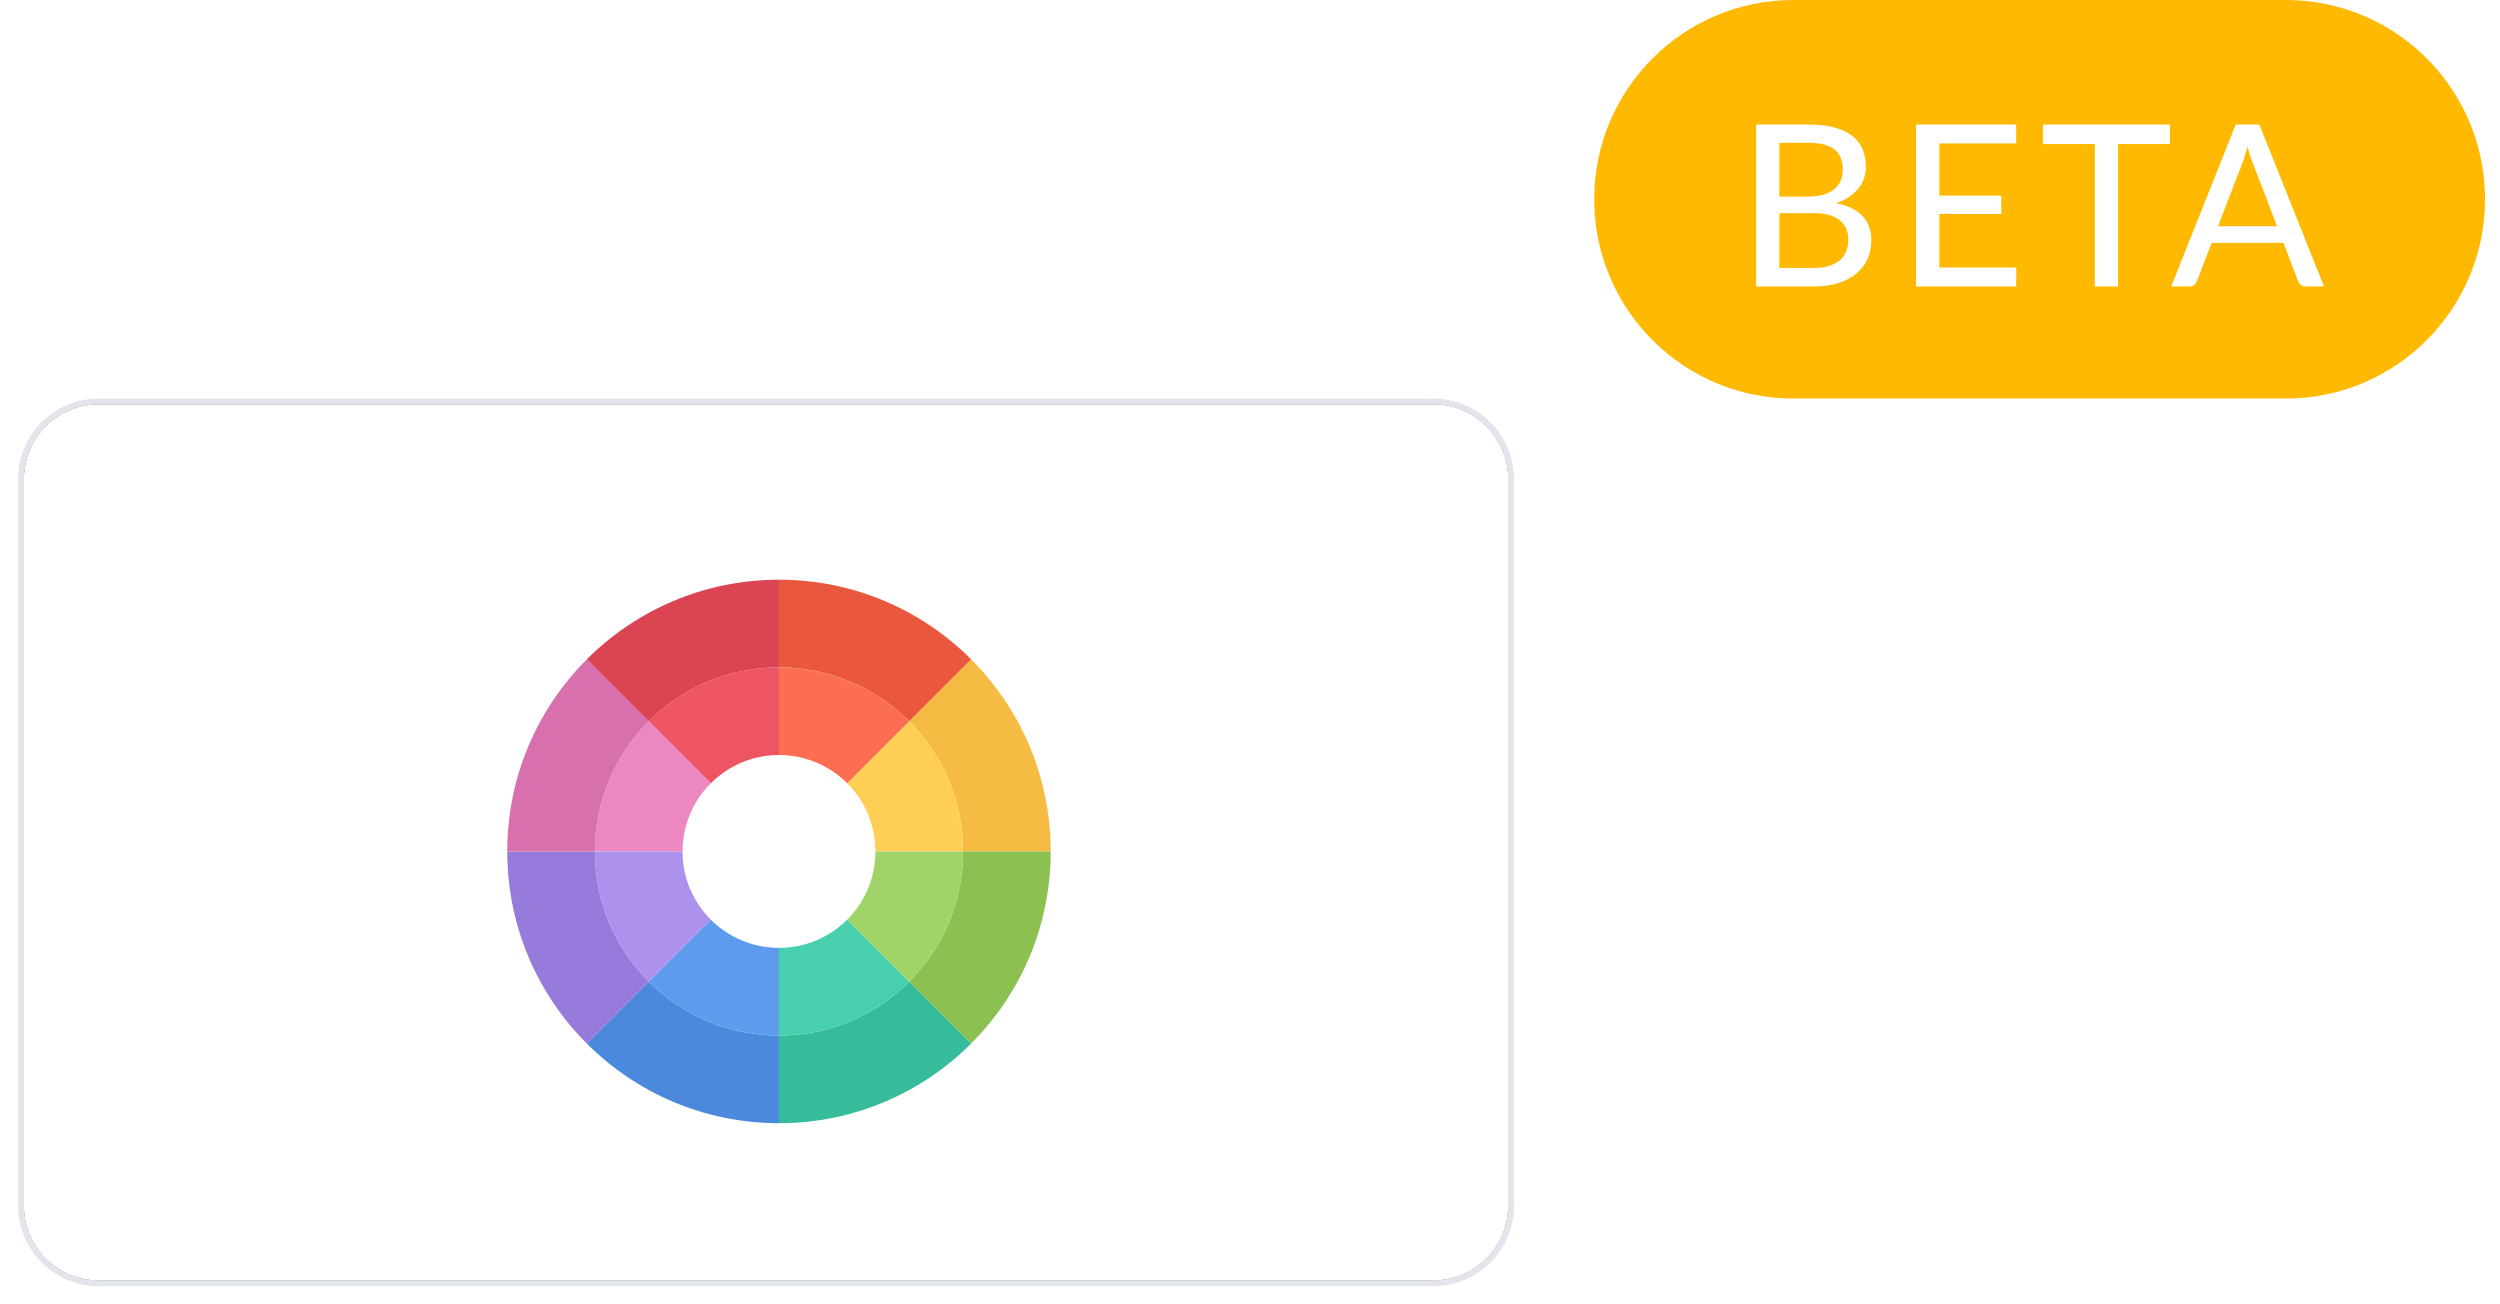 <?xml version="1.0" encoding="UTF-8"?>
<svg width="138px" height="72px" viewBox="0 0 138 72" version="1.1" xmlns="http://www.w3.org/2000/svg" xmlns:xlink="http://www.w3.org/1999/xlink">
    <title>RainbowThemeContainer</title>
    <defs>
        <path d="M4.444,0.317 C2.165,0.317 0.317,2.165 0.317,4.444 L0.317,44.556 C0.317,46.835 2.165,48.683 4.444,48.683 L78.127,48.683 C80.406,48.683 82.254,46.835 82.254,44.556 L82.254,4.444 C82.254,2.165 80.406,0.317 78.127,0.317 L4.444,0.317 Z" id="path-1"></path>
        <filter x="-1.8%" y="-3.1%" width="103.7%" height="106.2%" filterUnits="objectBoundingBox" id="filter-2">
            <feOffset dx="0" dy="0" in="SourceAlpha" result="shadowOffsetOuter1"></feOffset>
            <feGaussianBlur stdDeviation="0.5" in="shadowOffsetOuter1" result="shadowBlurOuter1"></feGaussianBlur>
            <feColorMatrix values="0 0 0 0 0.643   0 0 0 0 0.656   0 0 0 0 0.709  0 0 0 1 0" type="matrix" in="shadowBlurOuter1"></feColorMatrix>
        </filter>
    </defs>
    <g id="components-icons" stroke="none" stroke-width="1" fill="none" fill-rule="evenodd">
        <g id="RainbowThemeContainer" transform="translate(1, 0)" fill-rule="nonzero">
            <g id="Group-5" transform="translate(87, 0)">
                <path d="M0,11 C0,4.925 4.928,0 10.991,0 L38.182,0 C44.152,0 49.011,4.763 49.169,10.702 L49.173,11 C49.173,17.075 44.244,22 38.182,22 L10.991,22 C5.02,22 0.162,17.237 0.004,11.298 L0,11 Z" id="Path" fill="#FFB900"></path>
                <path d="M8.938,15.812 L12.133,15.812 C12.635,15.812 13.082,15.75 13.475,15.626 C13.867,15.501 14.198,15.327 14.468,15.102 C14.738,14.878 14.944,14.609 15.085,14.296 C15.226,13.982 15.297,13.635 15.297,13.253 C15.297,12.705 15.131,12.259 14.801,11.917 C14.471,11.574 13.984,11.339 13.341,11.21 C13.619,11.123 13.862,11.01 14.07,10.87 C14.277,10.731 14.449,10.576 14.586,10.403 C14.724,10.231 14.826,10.044 14.895,9.843 C14.963,9.641 14.998,9.433 14.998,9.217 C14.998,8.856 14.936,8.53 14.814,8.239 C14.691,7.948 14.501,7.702 14.244,7.501 C13.987,7.3 13.658,7.145 13.26,7.037 C12.861,6.929 12.384,6.875 11.827,6.875 L8.938,6.875 L8.938,15.812 Z M10.221,11.764 L12.114,11.764 C12.757,11.764 13.237,11.895 13.553,12.157 C13.868,12.418 14.026,12.773 14.026,13.222 C14.026,13.45 13.99,13.66 13.917,13.851 C13.844,14.042 13.731,14.207 13.578,14.346 C13.424,14.485 13.227,14.594 12.986,14.673 C12.745,14.752 12.454,14.791 12.114,14.791 L10.221,14.791 L10.221,11.764 Z M10.221,10.855 L10.221,7.884 L11.827,7.884 C12.471,7.884 12.947,8.003 13.257,8.242 C13.566,8.481 13.721,8.858 13.721,9.373 C13.721,9.597 13.681,9.8 13.602,9.983 C13.524,10.166 13.404,10.321 13.244,10.45 C13.084,10.579 12.882,10.678 12.637,10.749 C12.392,10.82 12.104,10.855 11.771,10.855 L10.221,10.855 Z M23.294,6.875 L17.763,6.875 L17.763,15.812 L23.294,15.812 L23.3,14.766 L19.052,14.766 L19.052,11.808 L22.471,11.808 L22.471,10.799 L19.052,10.799 L19.052,7.921 L23.294,7.921 L23.294,6.875 Z M31.776,6.875 L24.77,6.875 L24.77,7.952 L27.635,7.952 L27.635,15.812 L28.918,15.812 L28.918,7.952 L31.776,7.952 L31.776,6.875 Z M40.284,15.812 L36.715,6.875 L35.414,6.875 L31.851,15.812 L32.848,15.812 C32.956,15.812 33.048,15.781 33.125,15.719 C33.202,15.657 33.252,15.586 33.277,15.507 L34.081,13.408 L38.048,13.408 L38.852,15.507 C38.889,15.599 38.943,15.672 39.014,15.728 C39.084,15.784 39.176,15.812 39.288,15.812 L40.284,15.812 Z M37.693,12.487 L34.436,12.487 L35.787,8.974 C35.833,8.862 35.879,8.731 35.924,8.582 L36.061,8.096 L36.061,8.096 C36.107,8.27 36.154,8.431 36.202,8.578 L36.249,8.72 L36.249,8.72 L37.693,12.487 Z" id="BETA" fill="#FFFFFF"></path>
            </g>
            <g id="Group-124" transform="translate(0, 22)">
                <g id="Path">
                    <use fill="black" fill-opacity="1" filter="url(#filter-2)" xlink:href="#path-1"></use>
                    <use fill="#FFFFFF" xlink:href="#path-1"></use>
                </g>
                <path d="M4.444,0.317 C2.165,0.317 0.317,2.165 0.317,4.444 L0.317,44.556 C0.317,46.835 2.165,48.683 4.444,48.683 L78.127,48.683 C80.406,48.683 82.254,46.835 82.254,44.556 L82.254,4.444 C82.254,2.165 80.406,0.317 78.127,0.317 L4.444,0.317 Z M4.444,-3.91082722e-11 L78.127,-3.91082722e-11 C80.582,-3.91082722e-11 82.571,1.99 82.571,4.444 L82.571,44.556 C82.571,47.01 80.582,49 78.127,49 L4.444,49 C1.99,49 0,47.01 0,44.556 L0,4.444 C0,1.99 1.99,-3.91082722e-11 4.444,-3.91082722e-11 Z" id="Rectangle" fill="#E3E5ED"></path>
            </g>
            <g id="color-circle" transform="translate(27, 32)">
                <path d="M30,15 L25.161,15 C25.161,12.193 24.024,9.653 22.185,7.814 L25.606,4.394 C28.321,7.108 30,10.858 30,15 Z" id="Path" fill="#F6BB42"></path>
                <path d="M25.161,15 L30,15 C30,19.137 28.326,22.887 25.606,25.601 L22.185,22.185 C24.024,20.347 25.161,17.806 25.161,15 Z" id="Path" fill="#8CC152"></path>
                <path d="M25.606,25.601 L25.606,25.606 C22.892,28.32 19.147,30 15,30 L15,25.161 C17.806,25.161 20.347,24.024 22.185,22.185 L25.606,25.601 Z" id="Path" fill="#37BC9B"></path>
                <path d="M25.606,4.394 L22.185,7.814 C20.347,5.976 17.806,4.839 15,4.839 L15,0 C19.147,0 22.892,1.679 25.606,4.394 Z" id="Path" fill="#E9573F"></path>
                <path d="M25.161,15 L20.327,15 L20.323,15 C20.323,13.529 19.727,12.198 18.765,11.235 L22.185,7.815 C24.024,9.653 25.161,12.193 25.161,15 Z" id="Path" fill="#FFCE54"></path>
                <path d="M18.765,18.764 L22.185,22.185 C20.347,24.024 17.806,25.161 15,25.161 L15,20.323 C16.471,20.323 17.802,19.727 18.765,18.764 L18.765,18.764 Z" id="Path" fill="#48CFAD"></path>
                <path d="M15,25.161 L15,30 C10.858,30 7.108,28.32 4.394,25.606 L7.815,22.185 C9.653,24.024 12.198,25.161 15,25.161 Z" id="Path" fill="#4A89DC"></path>
                <path d="M15,20.323 L15,25.161 C12.198,25.161 9.653,24.024 7.815,22.185 L11.235,18.765 C12.198,19.727 13.534,20.323 15,20.323 L15,20.323 Z" id="Path" fill="#5D9CEC"></path>
                <path d="M15,4.839 L15,9.677 C13.534,9.677 12.203,10.272 11.24,11.235 L11.235,11.235 L7.815,7.815 C9.653,5.976 12.198,4.839 15,4.839 Z" id="Path" fill="#ED5565"></path>
                <path d="M7.815,22.185 L4.394,25.606 C1.679,22.892 -8.59527503e-16,19.142 -8.59527503e-16,15 L4.839,15 C4.839,17.806 5.976,20.347 7.815,22.185 Z" id="Path" fill="#967ADC"></path>
                <path d="M20.327,15 L25.161,15 C25.161,17.806 24.024,20.347 22.185,22.185 L18.765,18.765 C19.727,17.802 20.323,16.466 20.323,15 L20.327,15 Z" id="Path" fill="#A0D468"></path>
                <path d="M7.815,7.814 L11.235,11.235 C10.273,12.198 9.677,13.529 9.677,15 L4.839,15 C4.839,12.193 5.976,9.653 7.815,7.814 Z" id="Path" fill="#EC87C0"></path>
                <path d="M11.235,18.764 L7.815,22.185 C5.976,20.347 4.839,17.806 4.839,15 L9.677,15 C9.677,16.466 10.273,17.802 11.235,18.764 L11.235,18.764 Z" id="Path" fill="#AC92EC"></path>
                <path d="M4.394,4.394 L7.815,7.814 C5.976,9.653 4.839,12.193 4.839,15 L-8.59527503e-16,15 C-8.59527503e-16,10.858 1.679,7.108 4.394,4.394 Z" id="Path" fill="#D770AD"></path>
                <path d="M22.185,7.814 L18.765,11.235 C17.802,10.272 16.471,9.677 15,9.677 L15,4.839 C17.806,4.839 20.347,5.976 22.185,7.814 Z" id="Path" fill="#FC6E51"></path>
                <path d="M15,0 L15,4.839 C12.198,4.839 9.653,5.976 7.815,7.814 L4.394,4.394 C7.108,1.679 10.858,0 15,0 Z" id="Path" fill="#DA4453"></path>
            </g>
        </g>
    </g>
</svg>